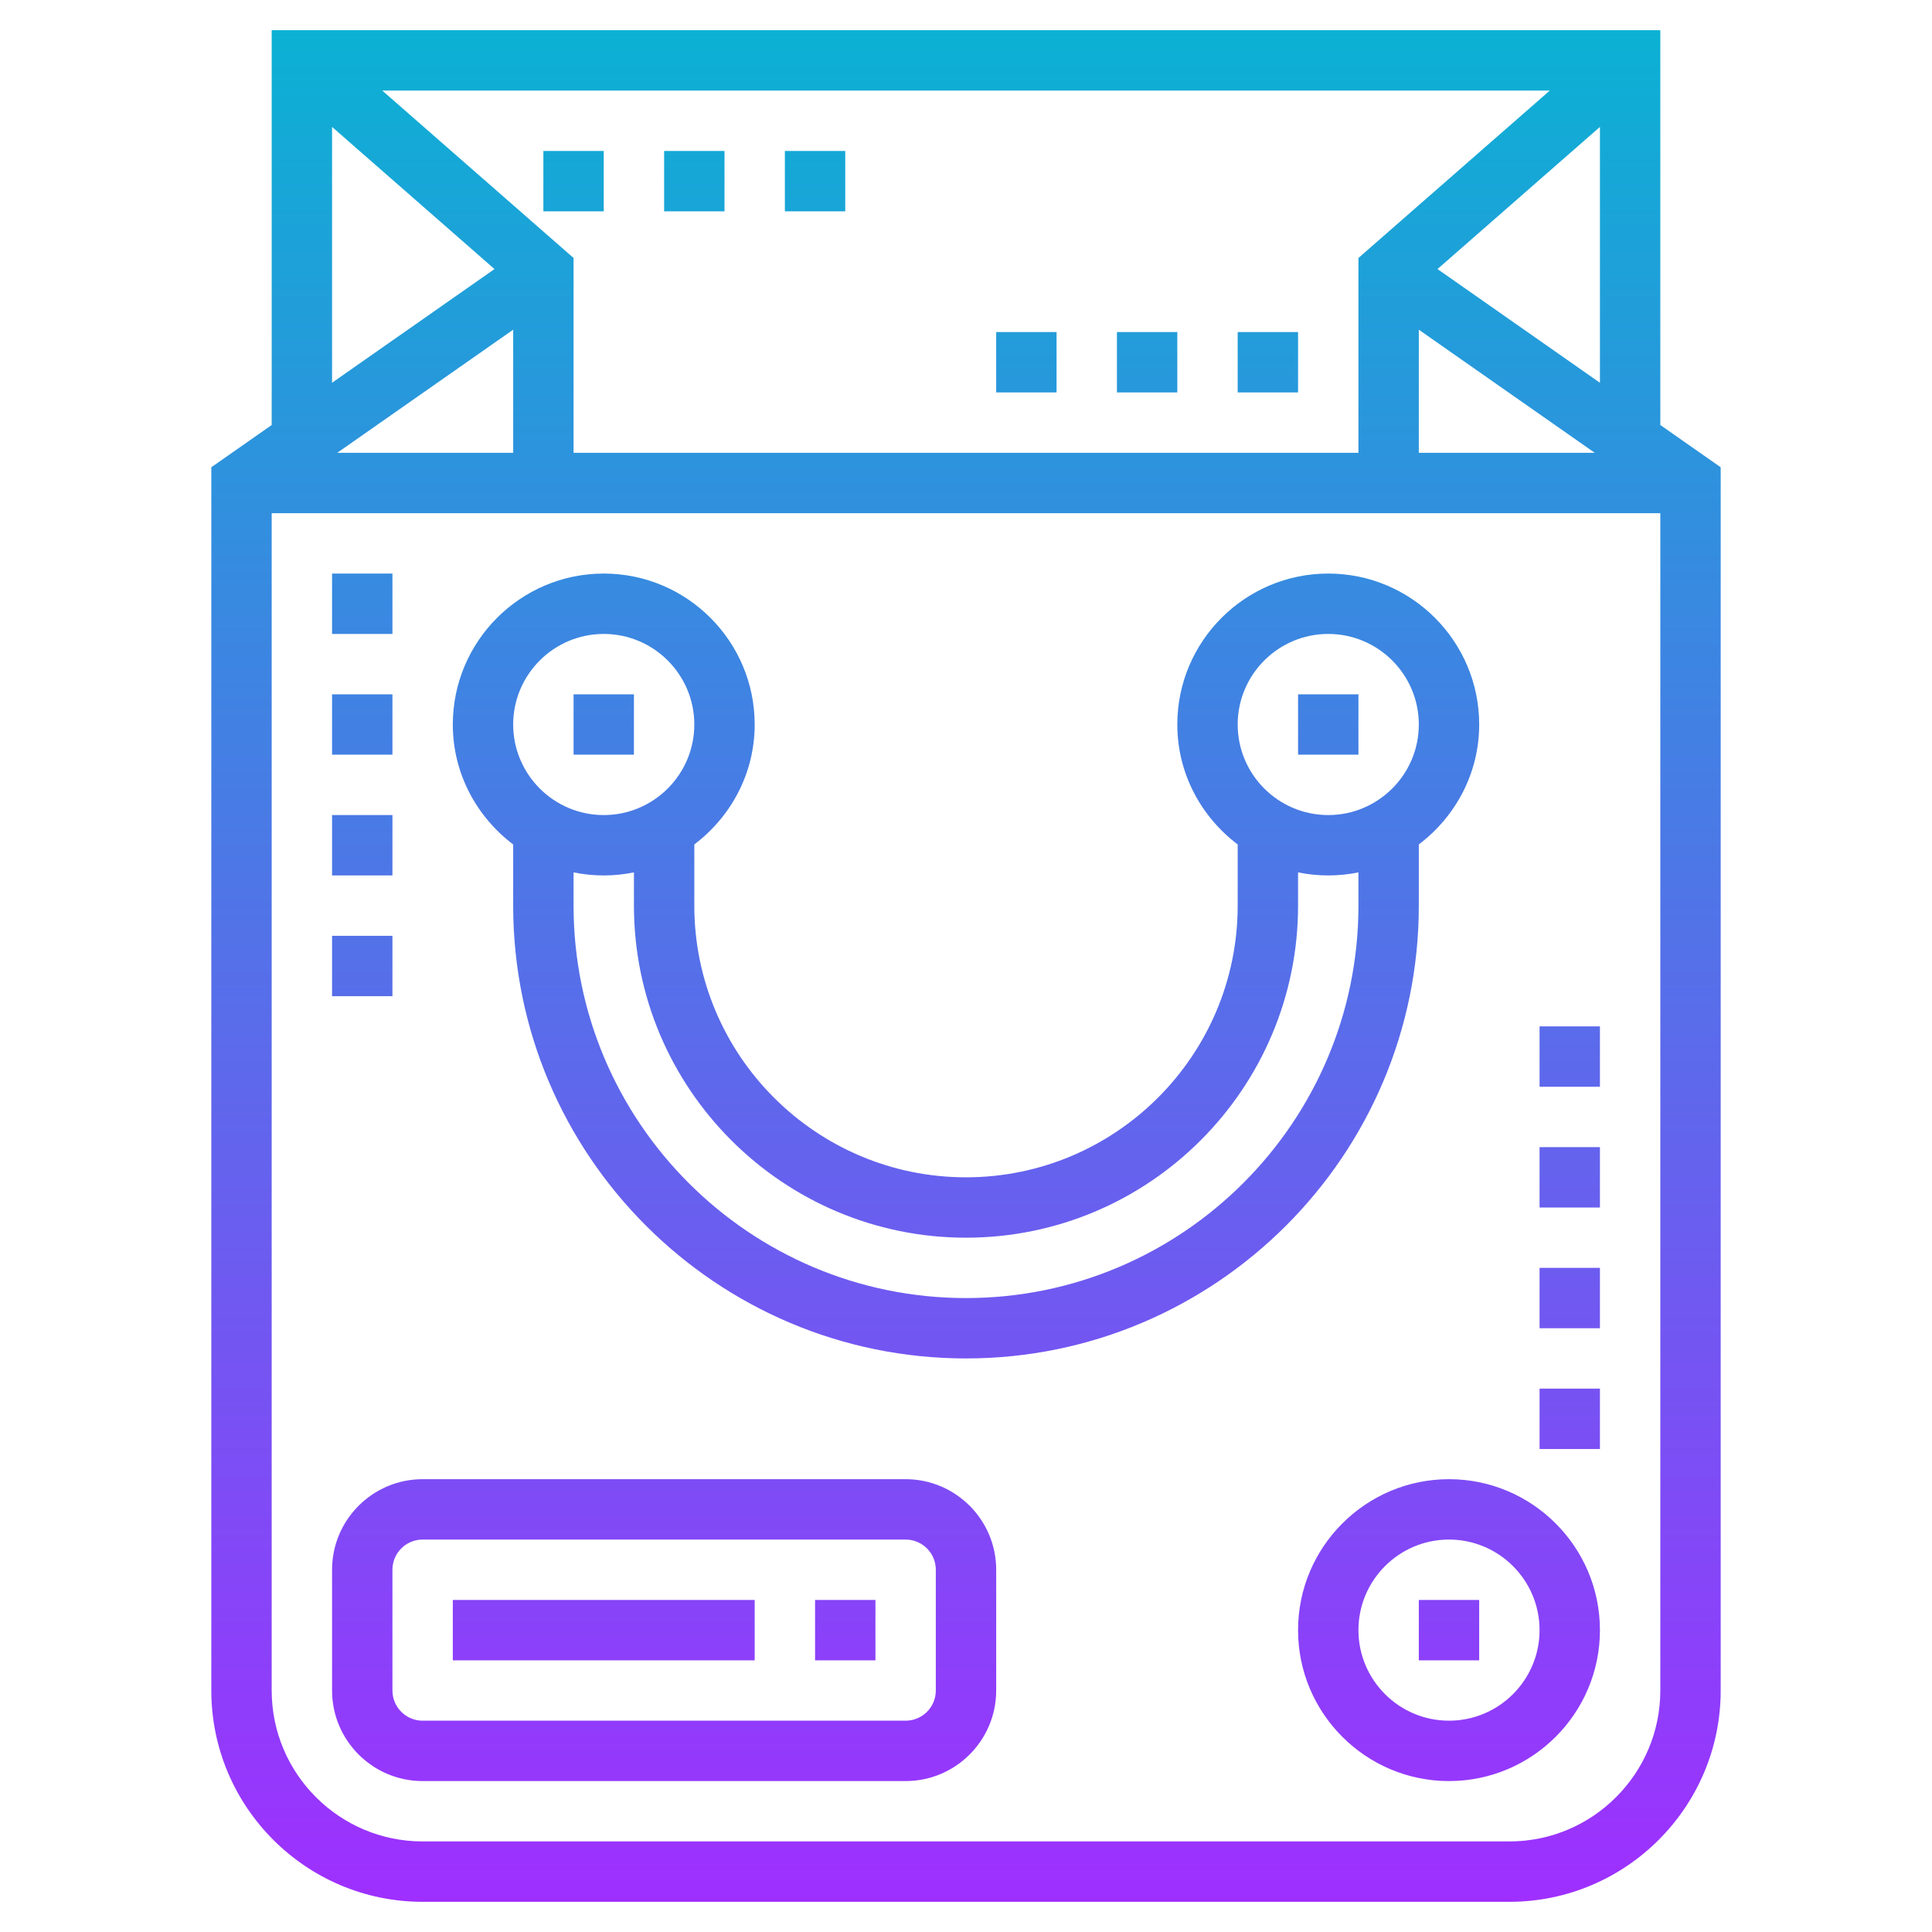 <svg id="Layer_35" enable-background="new 0 0 64 64" height="512" viewBox="0 0 64 64" width="512" xmlns="http://www.w3.org/2000/svg" xmlns:xlink="http://www.w3.org/1999/xlink"><linearGradient id="SVGID_1_" gradientUnits="userSpaceOnUse" x1="32" x2="32" y1="63" y2="1"><stop offset="0" stop-color="#9f2fff"/><stop offset="1" stop-color="#0bb1d3"/></linearGradient><path d="m55 1h-46v13.079l-2 1.4v40.521c0 3.859 3.141 7 7 7h36c3.859 0 7-3.141 7-7v-40.521l-2-1.4zm-38 14h-5.828l5.828-4.079zm-4.338-12h38.677l-6.339 5.546v6.454h-26v-6.454zm34.338 7.921 5.828 4.079h-5.828zm.619-2.008 5.381-4.709v8.476zm-36.619-4.709 5.381 4.709-5.381 3.766zm39 56.796h-36c-2.757 0-5-2.243-5-5v-39h46v39c0 2.757-2.243 5-5 5zm-3-33.026c1.207-.914 2-2.348 2-3.974 0-2.757-2.243-5-5-5s-5 2.243-5 5c0 1.627.793 3.061 2 3.974v2.026c0 4.963-4.037 9-9 9s-9-4.037-9-9v-2.026c1.207-.914 2-2.348 2-3.974 0-2.757-2.243-5-5-5s-5 2.243-5 5c0 1.627.793 3.061 2 3.974v2.026c0 8.271 6.729 15 15 15s15-6.729 15-15zm-3-6.974c1.654 0 3 1.346 3 3s-1.346 3-3 3-3-1.346-3-3 1.346-3 3-3zm-24 0c1.654 0 3 1.346 3 3s-1.346 3-3 3-3-1.346-3-3 1.346-3 3-3zm12 22c-7.168 0-13-5.832-13-13v-1.101c.323.066.658.101 1 .101s.677-.035 1-.101v1.101c0 6.065 4.935 11 11 11s11-4.935 11-11v-1.101c.323.066.658.101 1 .101s.677-.035 1-.101v1.101c0 7.168-5.832 13-13 13zm-2 6h-16c-1.654 0-3 1.346-3 3v4c0 1.654 1.346 3 3 3h16c1.654 0 3-1.346 3-3v-4c0-1.654-1.346-3-3-3zm1 7c0 .552-.448 1-1 1h-16c-.552 0-1-.448-1-1v-4c0-.552.448-1 1-1h16c.552 0 1 .448 1 1zm-16-3h10v2h-10zm12 0h2v2h-2zm21-4c-2.757 0-5 2.243-5 5s2.243 5 5 5 5-2.243 5-5-2.243-5-5-5zm0 8c-1.654 0-3-1.346-3-3s1.346-3 3-3 3 1.346 3 3-1.346 3-3 3zm-1-4h2v2h-2zm4-19h2v2h-2zm0 12h2v2h-2zm0-4h2v2h-2zm0-4h2v2h-2zm-38-17h-2v-2h2zm0 8h-2v-2h2zm0-4h-2v-2h2zm0 8h-2v-2h2zm8-8h-2v-2h2zm24 0h-2v-2h2zm-21-18h-2v-2h2zm4 0h-2v-2h2zm-8 0h-2v-2h2zm23 6h-2v-2h2zm-4 0h-2v-2h2zm-4 0h-2v-2h2z" fill="url(#SVGID_1_)"/></svg>